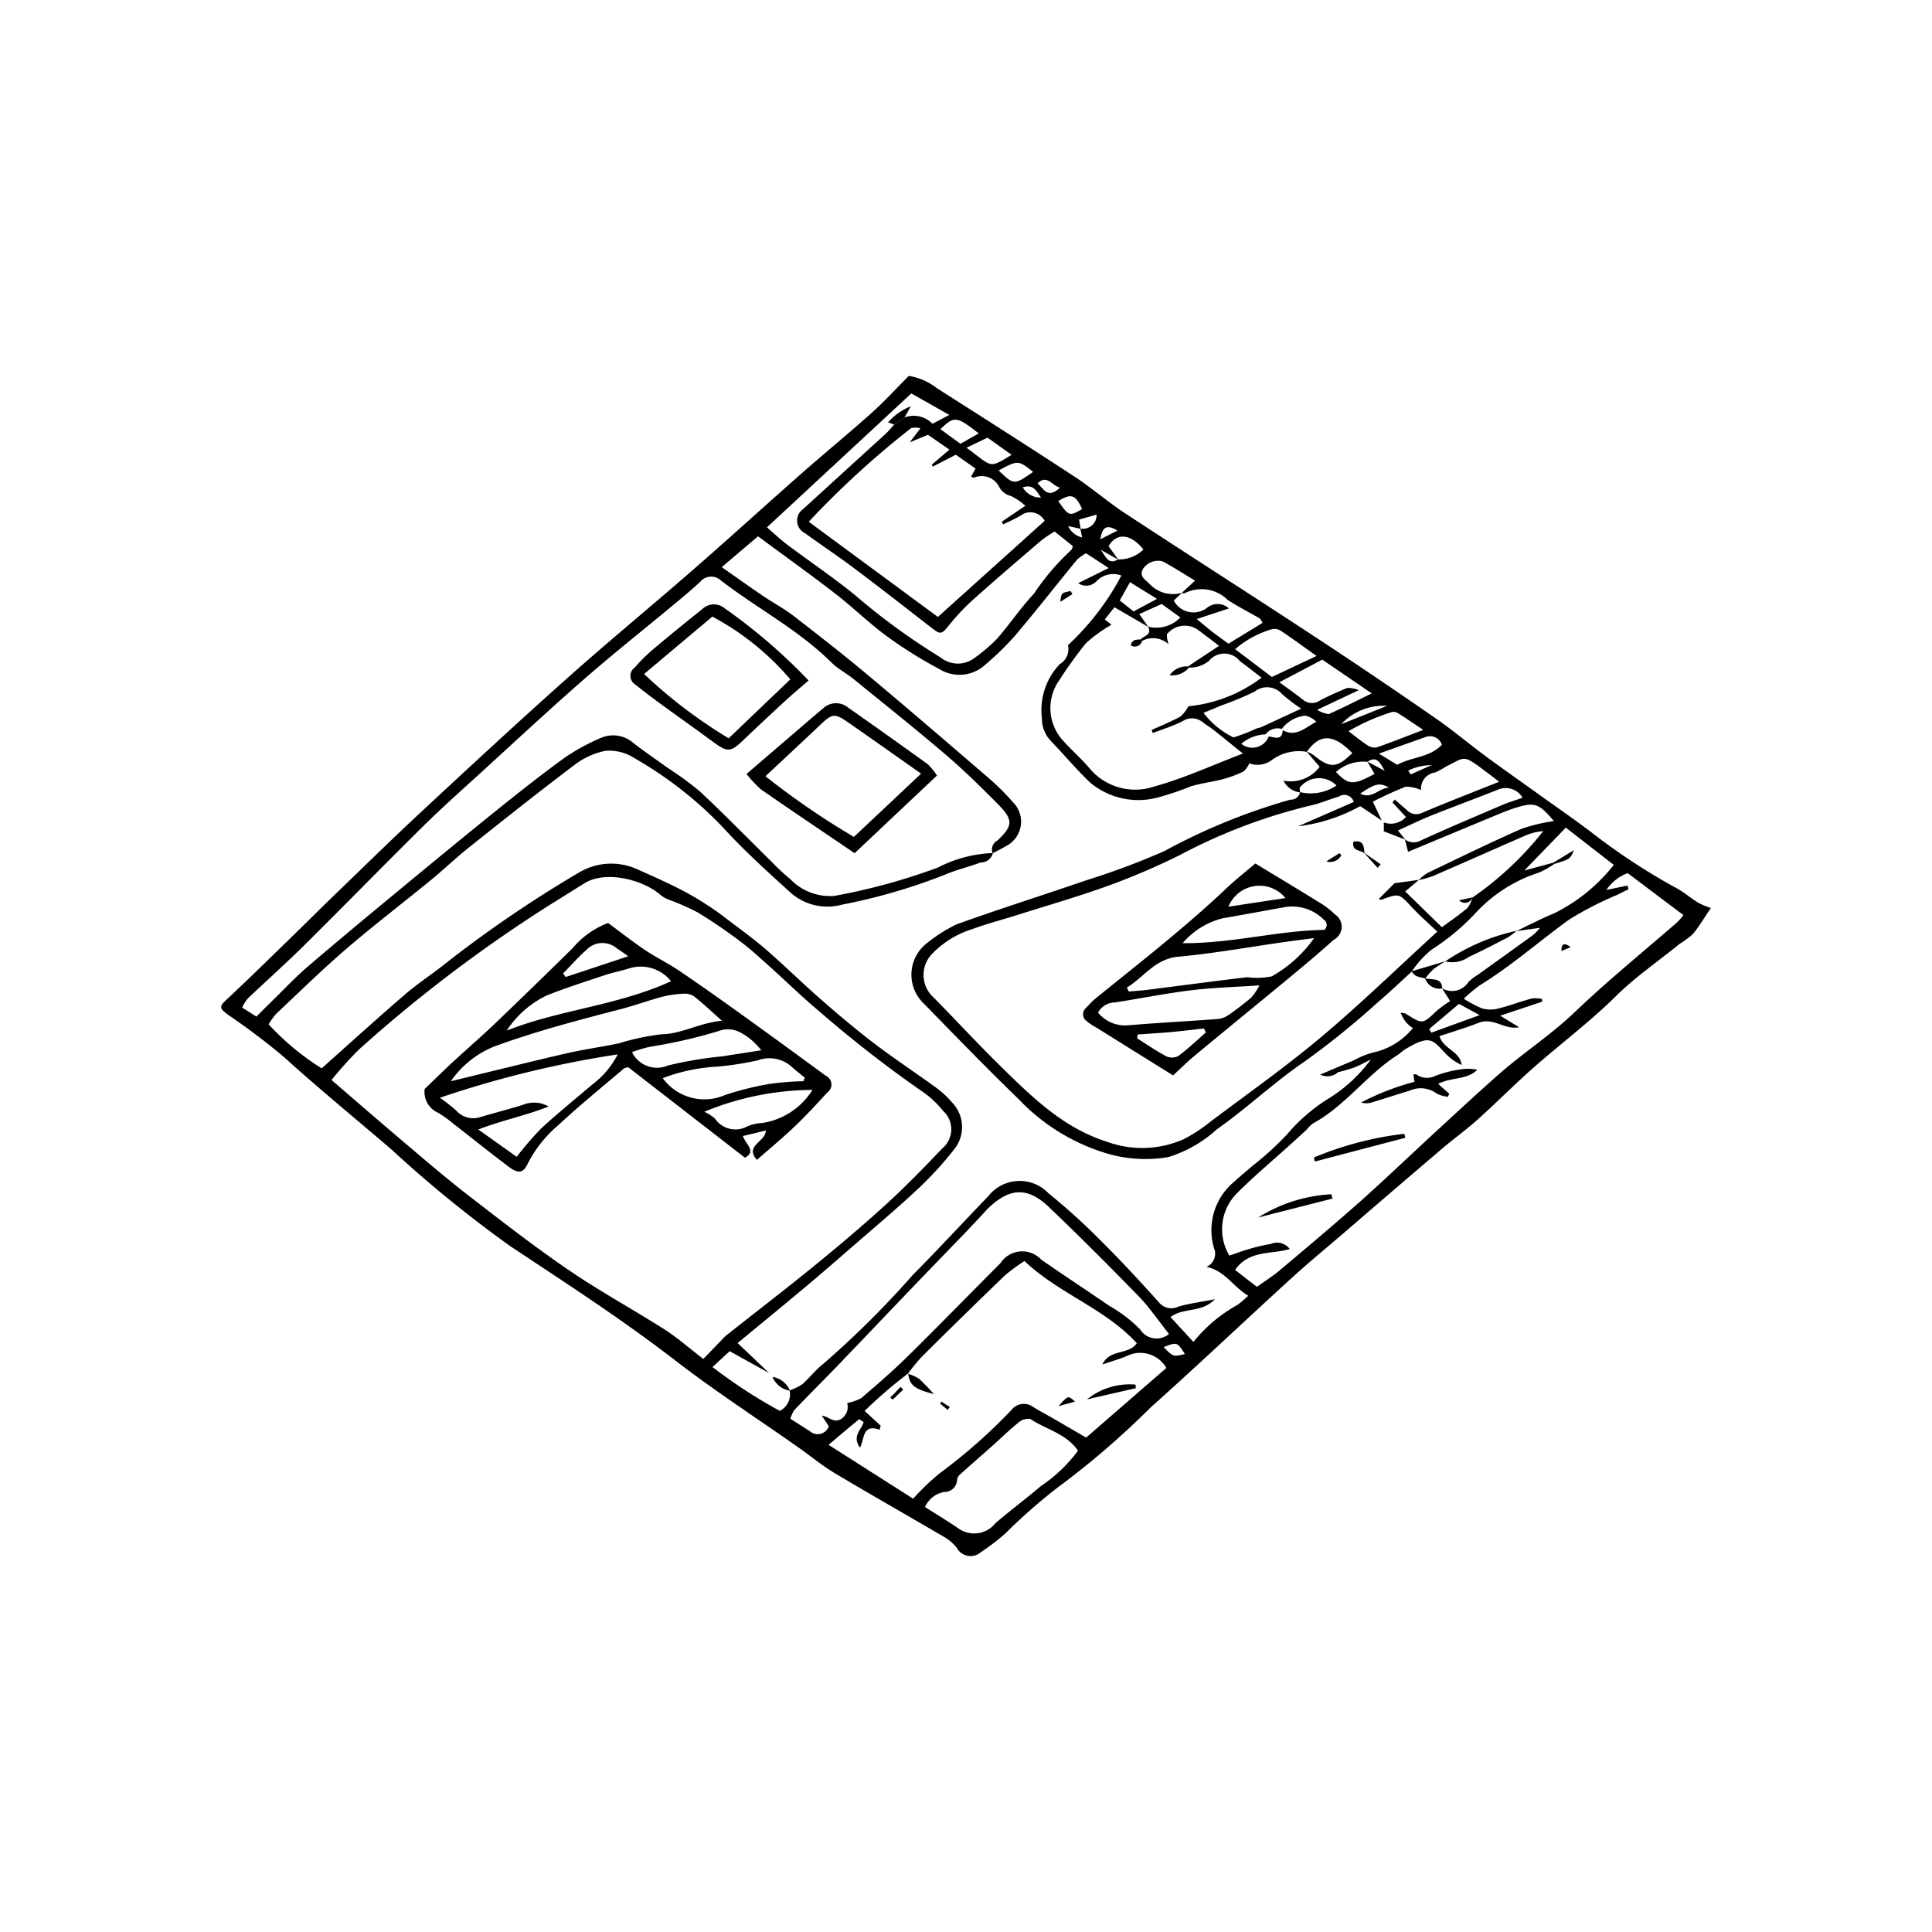 <svg height='100px' width='100px'  fill="#000000" xmlns="http://www.w3.org/2000/svg" data-name="Слой 1" viewBox="0 0 100 100" x="0px" y="0px"><title>map-01</title><g><path d="M88.553,46.999c-0.329.485-.597,0.94-0.927,1.344a4.556,4.556,0,0,1-.692.513c-1.1.901-2.274,1.694-3.298,2.708-1.338,1.324-2.86,2.461-4.276,3.71-0.981.866-1.903,1.798-2.876,2.673-0.579.52-1.216,0.975-1.809,1.48q-2.557,2.179-5.1,4.375c-0.904.777-1.827,1.534-2.708,2.337-2.449,2.235-4.855,4.518-7.327,6.727a43.081,43.081,0,0,1-4.756,4.097A28.268,28.268,0,0,0,52.028,79.381a12.035,12.035,0,0,1-1.248.953,0.812,0.812,0,0,1-1.261-.225,2.388,2.388,0,0,0-.579-0.515c-1.904-1.118-3.827-2.204-5.722-3.337-0.672-.402-1.281-0.908-1.924-1.36-2.12-1.491-4.301-2.904-6.35-4.486-2.747-2.122-5.656-4.001-8.54-5.915a64.183,64.183,0,0,1-6.156-5.012c-1.855-1.591-3.75-3.138-5.559-4.78a35.027,35.027,0,0,0-2.847-2.153c-0.533-.393-0.504-0.449-0.047-0.876,1.19-1.11,2.349-2.254,3.516-3.388,0.626-.608,1.241-1.229,1.87-1.835,1.552-1.495,3.089-3.006,4.668-4.473,2.495-2.319,4.995-4.634,7.538-6.901,2.129-1.897,4.333-3.709,6.482-5.583,1.886-1.644,3.735-3.331,5.613-4.984,1.201-1.058,2.44-2.073,3.634-3.139,0.645-.577,1.231-1.221,1.924-1.915a3.205,3.205,0,0,1,1.463.641c2.378,1.516,4.759,3.029,7.117,4.575,0.899,0.589,1.715,1.304,2.613,1.894,3.254,2.136,6.537,4.23,9.79,6.368q3.171,2.083,6.288,4.247c0.885,0.611,1.709,1.31,2.575,1.95,0.912,0.674,1.843,1.323,2.763,1.985,0.99,0.712,1.998,1.4,2.96,2.147a32.737,32.737,0,0,0,4.215,2.734c0.375,0.209.704,0.501,1.071,0.725A4.451,4.451,0,0,0,88.553,46.999ZM55.919,27.358a0.71,0.71,0,0,0,.84-0.723l-0.905.259c0.034,0.208.056,0.342,0.078,0.476l-0.643-.139a1.041,1.041,0,0,0,.721.586ZM65.5,38.011a2.056,2.056,0,0,0-1.252.487,0.912,0.912,0,0,0,1.423-.379c0.305,0.034.689,0.243,0.722-.325,0.674,0.372,1.126-.102,1.741-0.441a1.341,1.341,0,0,0-.557-0.31,1.718,1.718,0,0,0-1.231.685A0.8,0.8,0,0,0,65.5,38.011Zm-7.633-9.058a1.794,1.794,0,0,0,1.317-.51c-0.629-.796-1.37-0.91-1.805-0.177,0.169,0.237.334,0.47,0.499,0.701l-0.915-.515C57.21,28.736,57.339,29.278,57.867,28.954ZM70.782,39.43a2.157,2.157,0,0,0-1.633.526c0.654,0.688.884,0.696,2,0.101q-0.189-.321-0.377-0.639l0.904,0.481C71.459,39.555,71.298,39.076,70.782,39.43Zm-9.623-8.732,0.696-.645c-0.604-.362-1.131-0.706-1.684-0.999a0.937,0.937,0,0,0-1.029.425c-0.163.352,0.102,0.502,0.321,0.705a1.657,1.657,0,0,0,1.713.498l-0.422.402a1.153,1.153,0,0,0,1.738.364,0.867,0.867,0,0,1,1.119.044l-1.668.549c0.361,0.296.593,0.496,0.834,0.683,0.249,0.193.508,0.373,0.809,0.592l1.762-1.076a0.902,0.902,0,0,0-.146-0.231c-0.551-.32-1.122-0.608-1.654-0.955a1.929,1.929,0,0,0-2.218-.355A0.374,0.374,0,0,1,61.159,30.699ZM76.221,46.432l0.011,0.013a16.912,16.912,0,0,0,3.645-3.425,2.815,2.815,0,0,0-.938.235c-1.594.694-3.182,1.401-4.778,2.093a5.432,5.432,0,0,1-.735.206,2.555,2.555,0,0,1,.459-0.368c1.62-.777,3.234-1.566,4.877-2.291a9.104,9.104,0,0,1,1.667-.396c-0.798-.945-1.013-1.012-2.136-0.636-0.274.092-.543,0.201-0.811,0.312-1.513.628-3.025,1.258-4.602,1.915-0.055-.22-0.109-0.433-0.163-0.646a0.745,0.745,0,0,0,.796.073c1.406-.649,2.835-1.248,4.26-1.857,0.31-.133.636-0.229,1.035-0.37a1.012,1.012,0,0,0-1.185-.452c-1.182.469-2.375,0.909-3.556,1.38-0.563.225-1.108,0.497-1.709,0.768l0.376,0.471-1.107-.428V42.567a1.039,1.039,0,0,0,1.144-.281L72.072,41.531l0.121-.143c0.203,0.174.403,0.353,0.61,0.522a0.668,0.668,0,0,0,.777.174c1.273-.542,2.564-1.04,4.019-1.622-0.262-.198-0.488-0.372-0.716-0.542-1.186-.882-0.998-0.758-2.067-0.228a3.679,3.679,0,0,1-.533.291,0.843,0.843,0,0,0-.729.912,1.872,1.872,0,0,0-.794-0.176,18.594,18.594,0,0,0-1.701.776l0.462,0.975-1.119-.744A8.754,8.754,0,0,1,67.189,42.768l2.883-1.259a0.513,0.513,0,0,0-.782-0.275c-0.502.145-.986,0.362-1.495,0.469a28.643,28.643,0,0,0-6.745,2.565,36.094,36.094,0,0,1-3.685,1.577c-1.584.572-3.206,1.038-4.813,1.547-0.748.236-1.51,0.431-2.244,0.705a4.882,4.882,0,0,0-2.06,1.272,1.569,1.569,0,0,0,.079,2.265c1.162,1.178,2.284,2.396,3.464,3.554,1.617,1.585,3.23,3.184,5.477,3.898a5.309,5.309,0,0,0,3.995-.119,8.037,8.037,0,0,0,1.378-.9c1.929-1.452,3.907-2.846,5.752-4.398,2.058-1.731,3.99-3.611,5.999-5.447-0.447-.428-0.905-0.826-1.316-1.267-0.668-.716-0.655-0.727-1.583-0.381a0.224,0.224,0,0,1-.121-0.048l0.807-.81c0.386-.053.825-0.114,1.264-0.175l-0.71.6,1.899,1.851c0.507-.376.939-0.662,1.327-1A1.591,1.591,0,0,0,76.221,46.432Zm4.171-1.778L80.446,44.719a4.361,4.361,0,0,1-.818.456,7.612,7.612,0,0,0-3.184,2.011,11.893,11.893,0,0,1-2.347,1.969,5.016,5.016,0,0,0-1.026,1.137c-0.589.534-1.165,1.082-1.768,1.599a42.664,42.664,0,0,1-3.774,3.052c-1.583,1.074-2.984,2.413-4.55,3.515a6.602,6.602,0,0,1-2.512,1.434,7.052,7.052,0,0,1-3.503-.295A10.364,10.364,0,0,1,52.736,56.903c-1.671-1.613-3.285-3.287-4.909-4.948a2.062,2.062,0,0,1,.082-3.082,7.936,7.936,0,0,1,1.601-1.027c2.212-.801,4.46-1.505,6.684-2.273a39.314,39.314,0,0,0,4.075-1.521,31.548,31.548,0,0,1,6.52-2.662,0.486,0.486,0,0,0,.505-0.39,2.383,2.383,0,0,0,1.882-.342,1.261,1.261,0,0,0-1.9.11,0.48,0.48,0,0,0,.034.249,1.092,1.092,0,0,1-.875-0.61,1.874,1.874,0,0,0,1.87-.719c-0.241-.28-0.46-0.535-0.678-0.789a1.81,1.81,0,0,1,.368.186c0.841,0.698,1.209.681,1.998-.108-0.974-.997-1.68-1.016-2.353-0.062a2.379,2.379,0,0,0-1.866.464,1.243,1.243,0,0,1-1.112.134,1.238,1.238,0,0,1-.294.417,5.93,5.93,0,0,1-1.059.396c-0.542.142-1.105,0.21-1.643,0.365a15.546,15.546,0,0,1-1.714.58,3.885,3.885,0,0,1-3.528-.766c-0.711-.677-1.343-1.437-2.024-2.145a1.675,1.675,0,0,1-.471-1.185,3.447,3.447,0,0,1,.929-2.804,0.89,0.89,0,0,0,.419-0.975,13.608,13.608,0,0,0,2.766-3.606,1.195,1.195,0,0,0-1.296.302,0.727,0.727,0,0,1-.94.092l1.578-.783c-0.468-.305-0.82-0.535-1.173-0.765a2.399,2.399,0,0,0-.466.334c-1.064,1.298-2.098,2.622-3.182,3.903a15.103,15.103,0,0,1-1.555,1.521,1.965,1.965,0,0,1-2.362.251,22.881,22.881,0,0,1-2.726-1.7c-0.936-.686-1.77-1.509-2.689-2.219-1.284-.993-2.605-1.937-3.997-2.966-0.57.484-1.181,1.003-1.877,1.595,0.794,0.555,1.474,1.041,2.166,1.511,0.505,0.343,1.052.628,1.534,1,1.311,1.012,2.617,2.033,3.887,3.095,2.096,1.753,4.167,3.536,6.237,5.319a12.404,12.404,0,0,1,1.238,1.231,1.415,1.415,0,0,1-.35,2.282c-0.223.136-.46,0.25-0.691,0.374a0.53,0.53,0,0,1,.253-0.665c0.797-.758.828-1.057,0.04-1.859C50.794,40.753,49.898,39.873,48.948,39.061c-1.568-1.34-3.183-2.625-4.784-3.926-0.361-.293-0.792-0.51-1.119-0.835-1.706-1.693-3.84-2.803-5.725-4.25a0.741,0.741,0,0,0-1.087.073c-0.467.437-.965,0.843-1.458,1.253-1.521,1.265-3.074,2.493-4.562,3.795-1.817,1.589-3.585,3.235-5.368,4.863-0.988.902-1.991,1.792-2.942,2.732-2.071,2.046-4.104,4.132-6.173,6.18-0.948.938-1.947,1.825-2.913,2.744a2.297,2.297,0,0,0-.285.461l0.738,0.468c0.293-.291.555-0.556,0.821-0.815,0.604-.589,1.183-1.208,1.821-1.757,1.522-1.307,3.068-2.587,4.615-3.866,1.727-1.428,3.456-2.854,5.201-4.259,1.156-.93,2.322-1.851,3.523-2.72A10.702,10.702,0,0,1,31.083,38.203a1.587,1.587,0,0,1,1.718.27c0.576,0.443,1.177.853,1.767,1.278a16.369,16.369,0,0,1,1.686,1.237c1.272,1.195,2.493,2.444,3.737,3.668a9.814,9.814,0,0,0,.897.832,2.864,2.864,0,0,0,2.29.885,31.619,31.619,0,0,0,5.376-1.473,6.718,6.718,0,0,1,2.84-.747,0.645,0.645,0,0,1-.641.489c-0.625.236-1.287,0.385-1.896,0.653a30.108,30.108,0,0,1-5.265,1.528,2.881,2.881,0,0,1-2.751-.691c-1.183-1.074-2.372-2.152-3.445-3.332a20.124,20.124,0,0,0-4.592-3.578,2.379,2.379,0,0,0-1.473-.359,3.909,3.909,0,0,0-1.641.765c-1.832,1.382-3.629,2.812-5.424,4.242-0.681.542-1.31,1.148-1.983,1.699-1.44,1.179-2.923,2.309-4.333,3.522-1.255,1.079-2.44,2.239-3.646,3.374a3.571,3.571,0,0,0-.399.554,13.251,13.251,0,0,0,2.743,2.278c1.492-1.327,2.889-2.599,4.322-3.831,0.683-.587,1.449-1.077,2.15-1.644a62.763,62.763,0,0,1,6.849-4.66,3.251,3.251,0,0,1,3.098-.129c0.72,0.313,1.435.64,2.137,0.994a15.946,15.946,0,0,1,1.418.827c0.391,0.251.764,0.531,1.133,0.813,0.646,0.492,1.307.969,1.918,1.501,0.964,0.84,1.876,1.739,2.839,2.58,0.896,0.783,1.808,1.553,2.754,2.273,1.041,0.792,2.136,1.511,3.193,2.282a4.962,4.962,0,0,1,.829.769,1.831,1.831,0,0,1,.117,2.396,18.337,18.337,0,0,1-1.879,2.058c-1.103,1.032-2.262,2.004-3.402,2.996-0.812.706-1.624,1.412-2.449,2.103-1.132.949-2.276,1.884-3.495,2.891l1.633,1.556c-0.666-.37-1.332-0.739-2.045-1.135l-0.889.822a26.484,26.484,0,0,0,3.484,2.268,0.953,0.953,0,0,0,.506-1.059,2.87,2.87,0,0,0,.662-0.325c0.373-.321.672-0.734,1.06-1.032a48.197,48.197,0,0,0,4.643-4.608c1.33-1.342,2.612-2.73,3.922-4.092a2.062,2.062,0,0,1,3.114-.146,32.975,32.975,0,0,1,2.773,2.518c1.012,1.004,1.978,2.056,2.934,3.114a0.821,0.821,0,0,0,.997.241c0.558-.17,1.146-0.24,1.916-0.391-0.729.733-1.617,0.408-2.305,0.923l1.187,1.289a7.726,7.726,0,0,1,2.279-1.918,5.041,5.041,0,0,0,.554-0.474c-0.811-.499-1.215-1.301-2.159-1.496a0.737,0.737,0,0,0,.393-0.961,3.259,3.259,0,0,1,1.055-3.455c0.295-.277.614-0.528,0.917-0.797a16.063,16.063,0,0,0,1.801-1.635,9.075,9.075,0,0,1,2.216-1.901,7.772,7.772,0,0,0,2.126-1.982c-0.308.151-.576,0.304-0.861,0.415a8.364,8.364,0,0,1-.834.242,0.829,0.829,0,0,1-.925.123c0.657-.279,1.208-0.513,1.759-0.745A4.116,4.116,0,0,1,71.13,54.465a3.645,3.645,0,0,0,1.999-1.251,1.537,1.537,0,0,1-.627-0.788,0.673,0.673,0,0,1,.255.037c0.878,0.564.87,0.559,1.617-.152a5.783,5.783,0,0,1,.686-0.494l-0.425-.668a1.013,1.013,0,0,0,1.369-.314,2.243,2.243,0,0,1,.474-0.37c0.959-.69,1.922-1.376,2.877-2.072a2.773,2.773,0,0,0,.352-0.368l-1.221.166c0.65-.307,1.288-0.642,1.951-0.915a8.933,8.933,0,0,0,3.091-2.51l-2.481-1.928-2.147,2.218ZM46.816,21.607a1.361,1.361,0,0,1,1.449.327l0.87-.458-1.966-1.113-7.472,6.932c0.41,0.352.724,0.654,1.07,0.913,1.161,0.87,2.37,1.68,3.492,2.597a34.228,34.228,0,0,0,4.425,3.224,1.423,1.423,0,0,0,1.778.011,8.936,8.936,0,0,0,1.122-.953c0.67-.765,1.239-1.621,1.935-2.36A12.423,12.423,0,0,1,55.453,28.463a0.519,0.519,0,0,0,.075-0.201c-0.298-.237-0.606-0.484-0.942-0.752a7.088,7.088,0,0,0-.679.456c-1.173,1.004-2.347,2.007-3.498,3.036a10.991,10.991,0,0,0-1.256,1.322c-0.422.528-.453,0.549-1.001,0.123-1.308-1.019-2.617-2.039-3.943-3.035-0.838-.629-1.712-1.21-2.559-1.826a0.719,0.719,0,0,1-.096-1.223q2.128-1.943,4.259-3.882c0.17-.155.315-0.337,0.472-0.507ZM59.439,32.451c-0.568-.329-1.136-0.659-1.757-1.019l-0.499.63,0.348,0.274a7.497,7.497,0,0,0-1.329.962A21.973,21.973,0,0,0,54.829,35.207a2.491,2.491,0,0,0,.121,3.044c0.453,0.526.99,0.981,1.439,1.51a3.075,3.075,0,0,0,3.341.953c1.545-.425,3.019-1.108,4.602-1.71-0.58-.469-1.037-0.844-1.502-1.211-0.182-.144-0.385-0.261-0.567-0.404a0.874,0.874,0,0,0-1.047-.062c-0.493.249-1.029,0.414-1.547,0.615l-0.062-.157c0.499-.227,1.01-0.432,1.49-0.695a1.88,1.88,0,0,0,.416-0.535,7.45,7.45,0,0,0,3.785-1.479c-0.378-.289-0.737-0.577-1.111-0.844a1.026,1.026,0,0,0-1.614-.02,1.605,1.605,0,0,1-1.034.346l-0.051-.064c0.513-.339,1.025-0.678,1.612-1.066-0.406-.306-0.762-0.585-1.129-0.85a1.182,1.182,0,0,0-1.571.254,1.29,1.29,0,0,0,.092.523,1.175,1.175,0,0,0-1.379-.176q-0.038-.042-0.075-0.085c0.178-.191.611-0.234,0.383-0.661a1.73,1.73,0,0,0,1.675-.472l-0.966-.699-1.162.524ZM47.01,71.088a23.081,23.081,0,0,0-2.256,1.942l0.83,0.763-0.054.212c-0.896-.323-0.774.456-1.017,0.922-0.429-.579.069-0.919,0.187-1.31a1.021,1.021,0,0,0-.232-0.158c-0.5.406-.99,0.824-1.581,1.325l4.378,2.789a11.929,11.929,0,0,1,1.383-1.323,28.552,28.552,0,0,0,3.715-3.281,0.806,0.806,0,0,1,1.1-.154c0.342,0.215.702,0.403,1.052,0.605,0.592,0.342,1.184.687,1.704,0.989L60.371,70.805a1.561,1.561,0,0,0-1.958-.658c-0.403.185-.838,0.299-1.358,0.48,0.393-.824,1.362-0.477,1.785-1.103-1.653-1.805-4.03-2.561-5.815-4.254a9.918,9.918,0,0,0-1.022.755q-2.169,2.089-4.304,4.213a10.133,10.133,0,0,0-.705.865Zm-10.608-.749,0.943-.972a2.53,2.53,0,0,1,.231-0.235c1.527-1.206,3.071-2.391,4.579-3.62,1.262-1.029,2.508-2.08,3.711-3.177,1.008-.92,1.961-1.902,2.905-2.89a1.288,1.288,0,0,0,.041-1.948,4.905,4.905,0,0,0-1.013-.957,62.044,62.044,0,0,1-5.433-4.227c-0.847-.705-1.634-1.483-2.456-2.219-0.518-.464-1.028-0.941-1.583-1.358a26.602,26.602,0,0,0-2.215-1.511,12.85,12.85,0,0,0-1.496-.657,1.528,1.528,0,0,1-.405-0.228c-0.908-.807-2.868-1.316-3.983-0.61-0.639.405-1.283,0.802-1.923,1.204a73.864,73.864,0,0,0-9.722,7.385,18.788,18.788,0,0,0-1.423,1.582c1.309,1.125,2.512,2.173,3.73,3.203,1.111,0.939,2.214,1.89,3.364,2.779,1.702,1.317,3.404,2.641,5.18,3.854,1.607,1.098,3.325,2.033,4.969,3.079C35.058,69.235,35.648,69.76,36.403,70.339ZM74.506,53.633c0.228,0.692,1.071.778,1.147,1.488a2.531,2.531,0,0,1-.765-0.524c-0.727-.735-0.797-1.107-2.148-0.291-0.148.089-.271,0.218-0.417,0.311-1.589,1.018-2.698,2.63-4.376,3.54a1.846,1.846,0,0,0-.308.307c-0.277.257-.557,0.511-0.837,0.765-0.944.856-1.926,1.675-2.823,2.578a2.647,2.647,0,0,0-.347,3.183c0.341-.115.69-0.248,1.049-0.35a9.493,9.493,0,0,1,1.091-.252,0.813,0.813,0,0,1,.983.261c-0.952.29-2.091,0.036-2.829,1.082l1.132,0.875c0.431-.309.824-0.554,1.174-0.849,1.399-1.179,2.802-2.353,4.169-3.568,1.305-1.16,2.565-2.371,3.85-3.554,1.092-1.005,2.179-2.016,3.292-2.999,1.283-1.133,2.727-2.062,3.974-3.256,1.7-1.627,3.537-3.113,5.313-4.661a4.058,4.058,0,0,0,.304-0.354l-2.884-2.17a2.235,2.235,0,0,0-1.103.869l1.092-.228,0.054,0.19c-0.197.098-.395,0.194-0.592,0.293a17.699,17.699,0,0,0-2.467,1.268c-1.553,1.119-2.99,2.398-4.63,3.404a7.775,7.775,0,0,0-.838.703,5.634,5.634,0,0,0,.957.505,1.647,1.647,0,0,0,.82.005c0.588-.147,1.158-0.365,1.743-0.525a1.691,1.691,0,0,1,.526.027l0.017,0.139c-0.687.229-1.374,0.459-2.178,0.727L78.626,53.168c-0.745.158-1.327-.523-2.073-0.233C75.885,53.195,75.196,53.401,74.506,53.633ZM48.545,31.933c1.868-1.681,3.693-3.324,5.525-4.973a0.836,0.836,0,0,0-1.253-.266c-0.286.17-.596,0.301-0.894,0.45l-0.073-.138,1.223-.829a3.158,3.158,0,0,0-.741-0.502,0.948,0.948,0,0,1-.599-0.442,1.014,1.014,0,0,0-1.33-.505,0.295,0.295,0,0,1-.137-0.067l0.229-.406-1.022-.719-1.189.614-0.053-.101,0.913-.775-1.112-.769-0.944.39L47.639,22.17a1.043,1.043,0,0,0-.472-0.017,46.848,46.848,0,0,0-5.307,4.852ZM60.507,69.046c-0.554-.696-1.014-1.38-1.579-1.961-1.52-1.563-3.062-3.107-4.64-4.611-1.101-1.05-2.022-.999-3.127.053-0.126.12-.236,0.256-0.355,0.383-0.319.339-.637,0.679-0.96,1.014-0.867.901-1.739,1.797-2.604,2.7-1.287,1.342-2.568,2.691-3.857,4.031-0.749.778-1.516,1.54-2.263,2.321a1.642,1.642,0,0,0-.213.457c0.361,0.231.679,0.435,0.998,0.637a0.61,0.61,0,0,0,.992-0.247l-0.362-.548c0.38,0.04.613,0.425,1.018,0.158a0.741,0.741,0,0,0,.294-0.815,2.432,2.432,0,0,0,.733-0.255c0.817-.701,1.635-1.405,2.401-2.16,1.616-1.591,3.198-3.216,4.8-4.821a1.346,1.346,0,0,1,2.116-.181c1.166,0.815,2.359,1.59,3.53,2.398A7.067,7.067,0,0,1,59.013,68.812,1.004,1.004,0,0,0,60.507,69.046ZM47.878,78.003c0.608,0.387,1.18.727,1.725,1.106A1.406,1.406,0,0,0,51.524,78.838c0.769-.661,1.587-1.265,2.357-1.924a7.689,7.689,0,0,0,1.917-1.828c-0.63-.901-1.662-1.097-2.464-1.638a0.746,0.746,0,0,0-.607.175c-0.49.395-.942,0.838-1.412,1.258-0.529.471-1.065,0.934-1.591,1.409a0.488,0.488,0,0,0-.185.287,0.644,0.644,0,0,1-.66.644A1.363,1.363,0,0,0,47.878,78.003ZM67.35,36.679a8.679,8.679,0,0,1-.993-0.757A1.03,1.03,0,0,0,64.94,35.798a17.005,17.005,0,0,1-1.775.736c-0.281.127-.57,0.237-0.872,0.362a4.351,4.351,0,0,0,1.552,1.273,9.565,9.565,0,0,0,1.191-.461c0.08-.032.171-0.037,0.249-0.073C65.93,37.339,66.574,37.039,67.35,36.679Zm1.092-2.536c-0.788.415-1.443,0.76-2.222,1.17,0.463,0.341.856,0.616,1.232,0.913a0.725,0.725,0,0,0,.88.023c0.46-.238.934-0.453,1.416-0.644a1.583,1.583,0,0,1,.582.119c-0.779.368-1.388,0.654-2.155,1.016a1.529,1.529,0,0,0,.599.222c0.713-.317,1.41-0.672,2.228-1.072ZM68.145,33.953c-0.68-.484-1.234-0.891-1.804-1.273a0.643,0.643,0,0,0-.472-0.123,5.122,5.122,0,0,0-1.94,1.044l1.903,1.44Zm5.521,3.826c-0.489-.327-0.888-0.602-1.298-0.86a0.431,0.431,0,0,0-.326-0.063,10.778,10.778,0,0,0-2.244.99c0.379,0.286.665,0.525,0.977,0.725a0.655,0.655,0,0,0,.478.116C72.031,38.418,72.796,38.111,73.666,37.779ZM71.372,39.008L72.322,39.586c0.741-.415,1.683-0.37,2.309-1.04a0.653,0.653,0,0,0-.812-0.41C73.065,38.404,72.311,38.673,71.372,39.008ZM51.113,22.653l-1.086.521c1.372,1.012,1.132,1.094,2.336.368ZM58.487,30.134l-0.528.946,0.715,0.568,1.213-.651Zm15.489,23.127,0.105,0.191c0.781-.284,1.563-0.567,2.503-0.909l-1.066-.584ZM50.659,22.433c-1.151-.898-1.267-0.907-1.983-0.22l1.035,0.758Zm1.03,1.919c0.796,0.76.796,0.76,1.786,0.072C52.695,23.811,52.695,23.811,51.689,24.352Zm4.321,1.998c-0.341-.752-0.564-0.827-1.236-0.415C55.338,26.731,55.338,26.731,56.01,26.35ZM71.791,36.536a2.972,2.972,0,0,0-2.367.948C70.184,37.179,70.944,36.875,71.791,36.536ZM61.33,70.084c-0.405-.627-0.405-0.627-1.097-0.358C60.723,70.231,60.723,70.231,61.33,70.084ZM71.892,40.765c-0.486-.268-0.713-0.213-1.485.313C71.002,41.385,71.35,40.803,71.892,40.765ZM54.865,25.24c-0.45-.125-0.663-0.693-1.162-0.224C54.023,25.299,54.223,25.846,54.865,25.24Zm2.086,2.674,0.886-.451C57.167,27.047,57.038,27.44,56.951,27.914ZM53.887,25.752c-0.26-.338-0.38-0.704-0.949-0.529A1.044,1.044,0,0,0,53.887,25.752Zm19.004,14.135,0.126,0.196,1.085-.481a2.918,2.918,0,0,0-.987.184A2.034,2.034,0,0,0,72.891,39.888Z"></path><path d="M46.285,21.973l-0.321-.112a3.041,3.041,0,0,1,1.181-.831l-0.329.578Z"></path><path d="M74.827,49.75a6.44,6.44,0,0,0-.636.419,3.81,3.81,0,0,0-.417.473,2.882,2.882,0,0,1-.487-0.13,0.887,0.887,0,0,1-.226-0.237Q73.944,50.013,74.827,49.75Z"></path><path d="M73.758,50.625c0.326,0.132.86-.081,0.892,0.538A0.784,0.784,0,0,1,73.758,50.625Z"></path><path d="M55.51,30.748l-0.628.403c0.053-.466.053-0.466,0.53-0.556Z"></path><path d="M40.887,71.983a1.179,1.179,0,0,1-.902-0.713A1.161,1.161,0,0,1,40.887,71.983Z"></path><path d="M39.177,60.037c-0.654-.745.431-0.913,0.467-1.523l-1.192.287c0.15,0.433.723,0.799,0.103,1.119Q35.495,57.548,32.525,55.245a0.646,0.646,0,0,0-.218.05c-1.147.978-2.322,1.927-3.422,2.956a6.363,6.363,0,0,0-1.564,1.968c-0.231.508-.491,0.544-0.979,0.178-0.975-.73-1.924-1.496-2.886-2.242a5.93,5.93,0,0,0-.773-0.554,1.181,1.181,0,0,1-.703-1.234c0.543-.522.99-0.965,1.452-1.392,0.727-.671,1.477-1.317,2.193-2,1.345-1.285,2.676-2.586,4.006-3.888a4.491,4.491,0,0,1,1.842-1.315c0.602,0.444,1.238.946,1.908,1.397,0.577,0.389,1.211.694,1.787,1.084,1.13,0.766,2.243,1.558,3.352,2.355,1.414,1.016,2.819,2.045,4.225,3.073a0.504,0.504,0,0,1,.066.875c-0.545.6-1.099,1.196-1.685,1.756C40.522,58.89,39.877,59.421,39.177,60.037Zm-15.841-4.072c2.059-.499,3.996-0.984,5.942-1.434,0.906-.209,1.83-0.338,2.742-0.525a12.562,12.562,0,0,1,2.207-.471c1.076-.018,1.961-0.592,3.142-0.701-0.571-.506-0.988-0.902-1.438-1.257a0.871,0.871,0,0,0-.548-0.142,5.47,5.47,0,0,0-1.11.159c-0.726.195-1.435,0.457-2.163,0.645-2.19.566-4.373,1.14-6.503,1.918A4.968,4.968,0,0,0,23.336,55.966Zm3.408,3.911A17.055,17.055,0,0,1,28.016,58.403c0.854-.786,1.759-1.517,2.643-2.27a4.562,4.562,0,0,0,1.315-1.558,53.845,53.845,0,0,0-9.207,2.244,9.201,9.201,0,0,1,.853.669,1.176,1.176,0,0,0,1.271.323c0.725-.214,1.458-0.401,2.179-0.626a1.523,1.523,0,0,1,1.325.085c-1.143.467-2.359,0.698-3.637,1.192C25.517,59.004,26.127,59.437,26.744,59.876Zm7.99-9.086a2.008,2.008,0,0,0-2.046-.702c-0.468.148-.953,0.243-1.419,0.398-0.99.329-1.985,0.649-2.955,1.032a5.112,5.112,0,0,0-2.087,1.825C28.962,52.259,31.945,52.06,34.734,50.79Zm6.85,5.173,0.074-.18c-0.219-.181-0.443-0.355-0.655-0.543a1.724,1.724,0,0,0-1.769-.36,15.707,15.707,0,0,1-2.139.33,9.279,9.279,0,0,0-2.791.594,2.66,2.66,0,0,0,3.208.88,15.275,15.275,0,0,1,2.36-.587A15.509,15.509,0,0,1,41.585,55.963Zm-8.871-1.505a1.438,1.438,0,0,0,1.865.69A20.678,20.678,0,0,1,37.4,54.674q1-.157,2.001-0.31a3.305,3.305,0,0,0-1.109-.939,1.4,1.4,0,0,0-.903-0.118,25.958,25.958,0,0,1-3.706.867A6.34,6.34,0,0,0,32.713,54.459Zm9.34,1.955a14.829,14.829,0,0,0-5.596,1.131,2.562,2.562,0,0,1,.544.348,1.279,1.279,0,0,0,1.685.405,2.222,2.222,0,0,1,.759-0.17A3.722,3.722,0,0,0,42.053,56.414Zm-12.906-6.032,0.131,0.189,3.243-1.075c-0.267-.184-0.428-0.304-0.597-0.409a1.137,1.137,0,0,0-1.566.076C29.929,49.539,29.549,49.973,29.148,50.382Z"></path><path d="M64.976,44.694c1.147,0.696,2.217,1.338,3.278,1.996a4.077,4.077,0,0,1,.831.632,0.759,0.759,0,0,1-.054,1.322c-0.692.623-1.405,1.225-2.122,1.819-1.681,1.392-3.373,2.769-5.053,4.162-0.416.345-.8,0.727-1.139,1.038-1.4-.873-2.681-1.672-3.962-2.471a2.811,2.811,0,0,1-.504-0.336,0.432,0.432,0,0,1-.041-0.686c0.166-.163.316-0.344,0.496-0.49,2.303-1.864,4.644-3.682,6.798-5.724C63.965,45.518,64.468,45.126,64.976,44.694Zm-6.648,6.42,0.094,0.206c0.316-.027.633-0.044,0.948-0.084,1.73-.218,3.459-0.452,5.19-0.657a3.79,3.79,0,0,0,1.267-.044,6.68,6.68,0,0,0,2.191-1.979c-0.63.083-1.07,0.136-1.509,0.199-1.839.261-3.672,0.594-5.519,0.764C59.769,49.63,59.213,50.586,58.327,51.113Zm-1.493,1.301a1.811,1.811,0,0,0,1.524.657c1.563-.133,3.13-0.212,4.694-0.33a1.176,1.176,0,0,0,.551-0.216,14.038,14.038,0,0,0,1.174-.906,3.119,3.119,0,0,0,.409-0.616c-1.271.086-2.404,0.114-3.525,0.251-1.325.163-2.637,0.429-3.957,0.632A0.996,0.996,0,0,0,56.835,52.414Zm4.38-3.597c2.555,0.02,4.896-.649,7.335-0.687a0.332,0.332,0,0,0-.043-0.54,2.299,2.299,0,0,0-2.001-.638c-1.059.186-2.115,0.391-3.176,0.568A3.976,3.976,0,0,0,61.214,48.817Zm1.205,4.62-0.106-.203c-0.569.062-1.137,0.132-1.707,0.184-0.572.052-1.145,0.085-1.718,0.126l-0.032.198c0.507,0.319,1.001.662,1.53,0.941a0.701,0.701,0,0,0,.617-0.036C61.5,54.277,61.951,53.846,62.419,53.437Zm4.115-6.953a1.731,1.731,0,0,0-2.95.446C64.555,46.783,65.481,46.643,66.535,46.484Z"></path><path d="M70.617,44.161c-0.203-.174-0.664-0.1-0.567-0.589,0.524-.119.545,0.235,0.575,0.58Z"></path><path d="M70.625,44.152l0.842,0.588-0.162.177-0.688-.757Z"></path><path d="M68.653,44.584L69.332,44.16a0.569,0.569,0,0,1,.093.107A0.642,0.642,0,0,1,68.653,44.584Z"></path><path d="M38.64,40.061c0.906-.778,1.715-1.475,2.525-2.169,0.483-.415.964-0.833,1.454-1.239a0.973,0.973,0,0,1,1.274-.032q2.069,1.45,4.119,2.928a3.346,3.346,0,0,1,.486.591l-4.264,4.021c-1.638-1.112-3.246-2.192-4.838-3.295A5.961,5.961,0,0,1,38.64,40.061Zm9.037-.017c-1.356-.953-2.558-1.805-3.768-2.646-0.715-.497-0.833-0.469-1.472.138-0.916.871-1.843,1.729-2.817,2.642a40.421,40.421,0,0,0,4.576,3.14Z"></path><path d="M41.852,35.223c-0.422.366-.818,0.694-1.196,1.042q-1.089,1.002-2.159,2.023c-0.691.661-.835,0.667-1.617,0.091-0.911-.672-1.835-1.324-2.749-1.992-0.42-.307-0.835-0.622-1.241-0.949a0.53,0.53,0,0,1-.038-0.886,9.22,9.22,0,0,1,.861-0.866q1.298-1.095,2.629-2.152a0.869,0.869,0,0,1,1.179-.039A29.045,29.045,0,0,1,41.852,35.223ZM36.872,31.916c-1.181.993-2.332,1.96-3.534,2.97a25.484,25.484,0,0,0,4.377,3.328l3.192-3.049A13.833,13.833,0,0,0,36.872,31.916Z"></path><path d="M73.214,55.993l-0.06-.366a0.28,0.28,0,0,1,.14-0.024,0.954,0.954,0,0,0,.972.095,5.66,5.66,0,0,1,1.344-.346,2.28,2.28,0,0,1,.856.019c-0.551.542-1.34,0.371-2.028,0.731L75.013,56.611l-0.071.157a1.584,1.584,0,0,1-.584-0.169,1.382,1.382,0,0,0-1.402-.143c-0.669.198-1.33,0.421-1.999,0.619A0.94,0.94,0,0,1,70.45,57.065,13.364,13.364,0,0,1,73.214,55.993Z"></path><path d="M68.008,59.912A17.261,17.261,0,0,1,72.685,58.685l0.054,0.207-4.681,1.228Z"></path><path d="M65.126,63.018a7.837,7.837,0,0,1,3.783-1.203L68.971,62.038Z"></path><path d="M81.299,49.022l-0.478.202C80.802,48.782,81.02,48.814,81.299,49.022Z"></path><path d="M58.792,71.851q-1.265.291-2.53,0.582a3.508,3.508,0,0,1,2.51-.766Z"></path><path d="M46.994,71.104a2.342,2.342,0,0,1,.575.261,10.007,10.007,0,0,1,.767.791c-1.019-.26-1.266-0.468-1.326-1.068Z"></path><path d="M55.642,72.55l-0.855.23C55.288,72.22,55.288,72.22,55.642,72.55Z"></path><path d="M46.073,72.344l0.539-.556,0.139,0.138-0.544.516Z"></path><path d="M49.051,72.976l-0.394-.329,0.07-.098,0.432,0.274Z"></path><path d="M61.539,34.559a1.142,1.142,0,0,1-.998.392,1.061,1.061,0,0,1,.947-0.456Z"></path><path d="M59.114,33.18a0.39,0.39,0,0,1-.58.228c0.047-.313.286-0.299,0.505-0.313Q59.076,33.138,59.114,33.18Z"></path><path d="M78.501,48.177a3.596,3.596,0,0,1-.472.351c-0.659.344-1.32,0.684-1.993,0.998a1.492,1.492,0,0,1-1.228.235A10.537,10.537,0,0,1,78.501,48.177Z"></path><path d="M80.393,44.654l1.073-.652c-0.197.465-.197,0.465-1.02,0.717Z"></path><path d="M76.221,46.432a0.41,0.41,0,0,1-.696.167q0.354-.077.707-0.154Z"></path></g></svg>